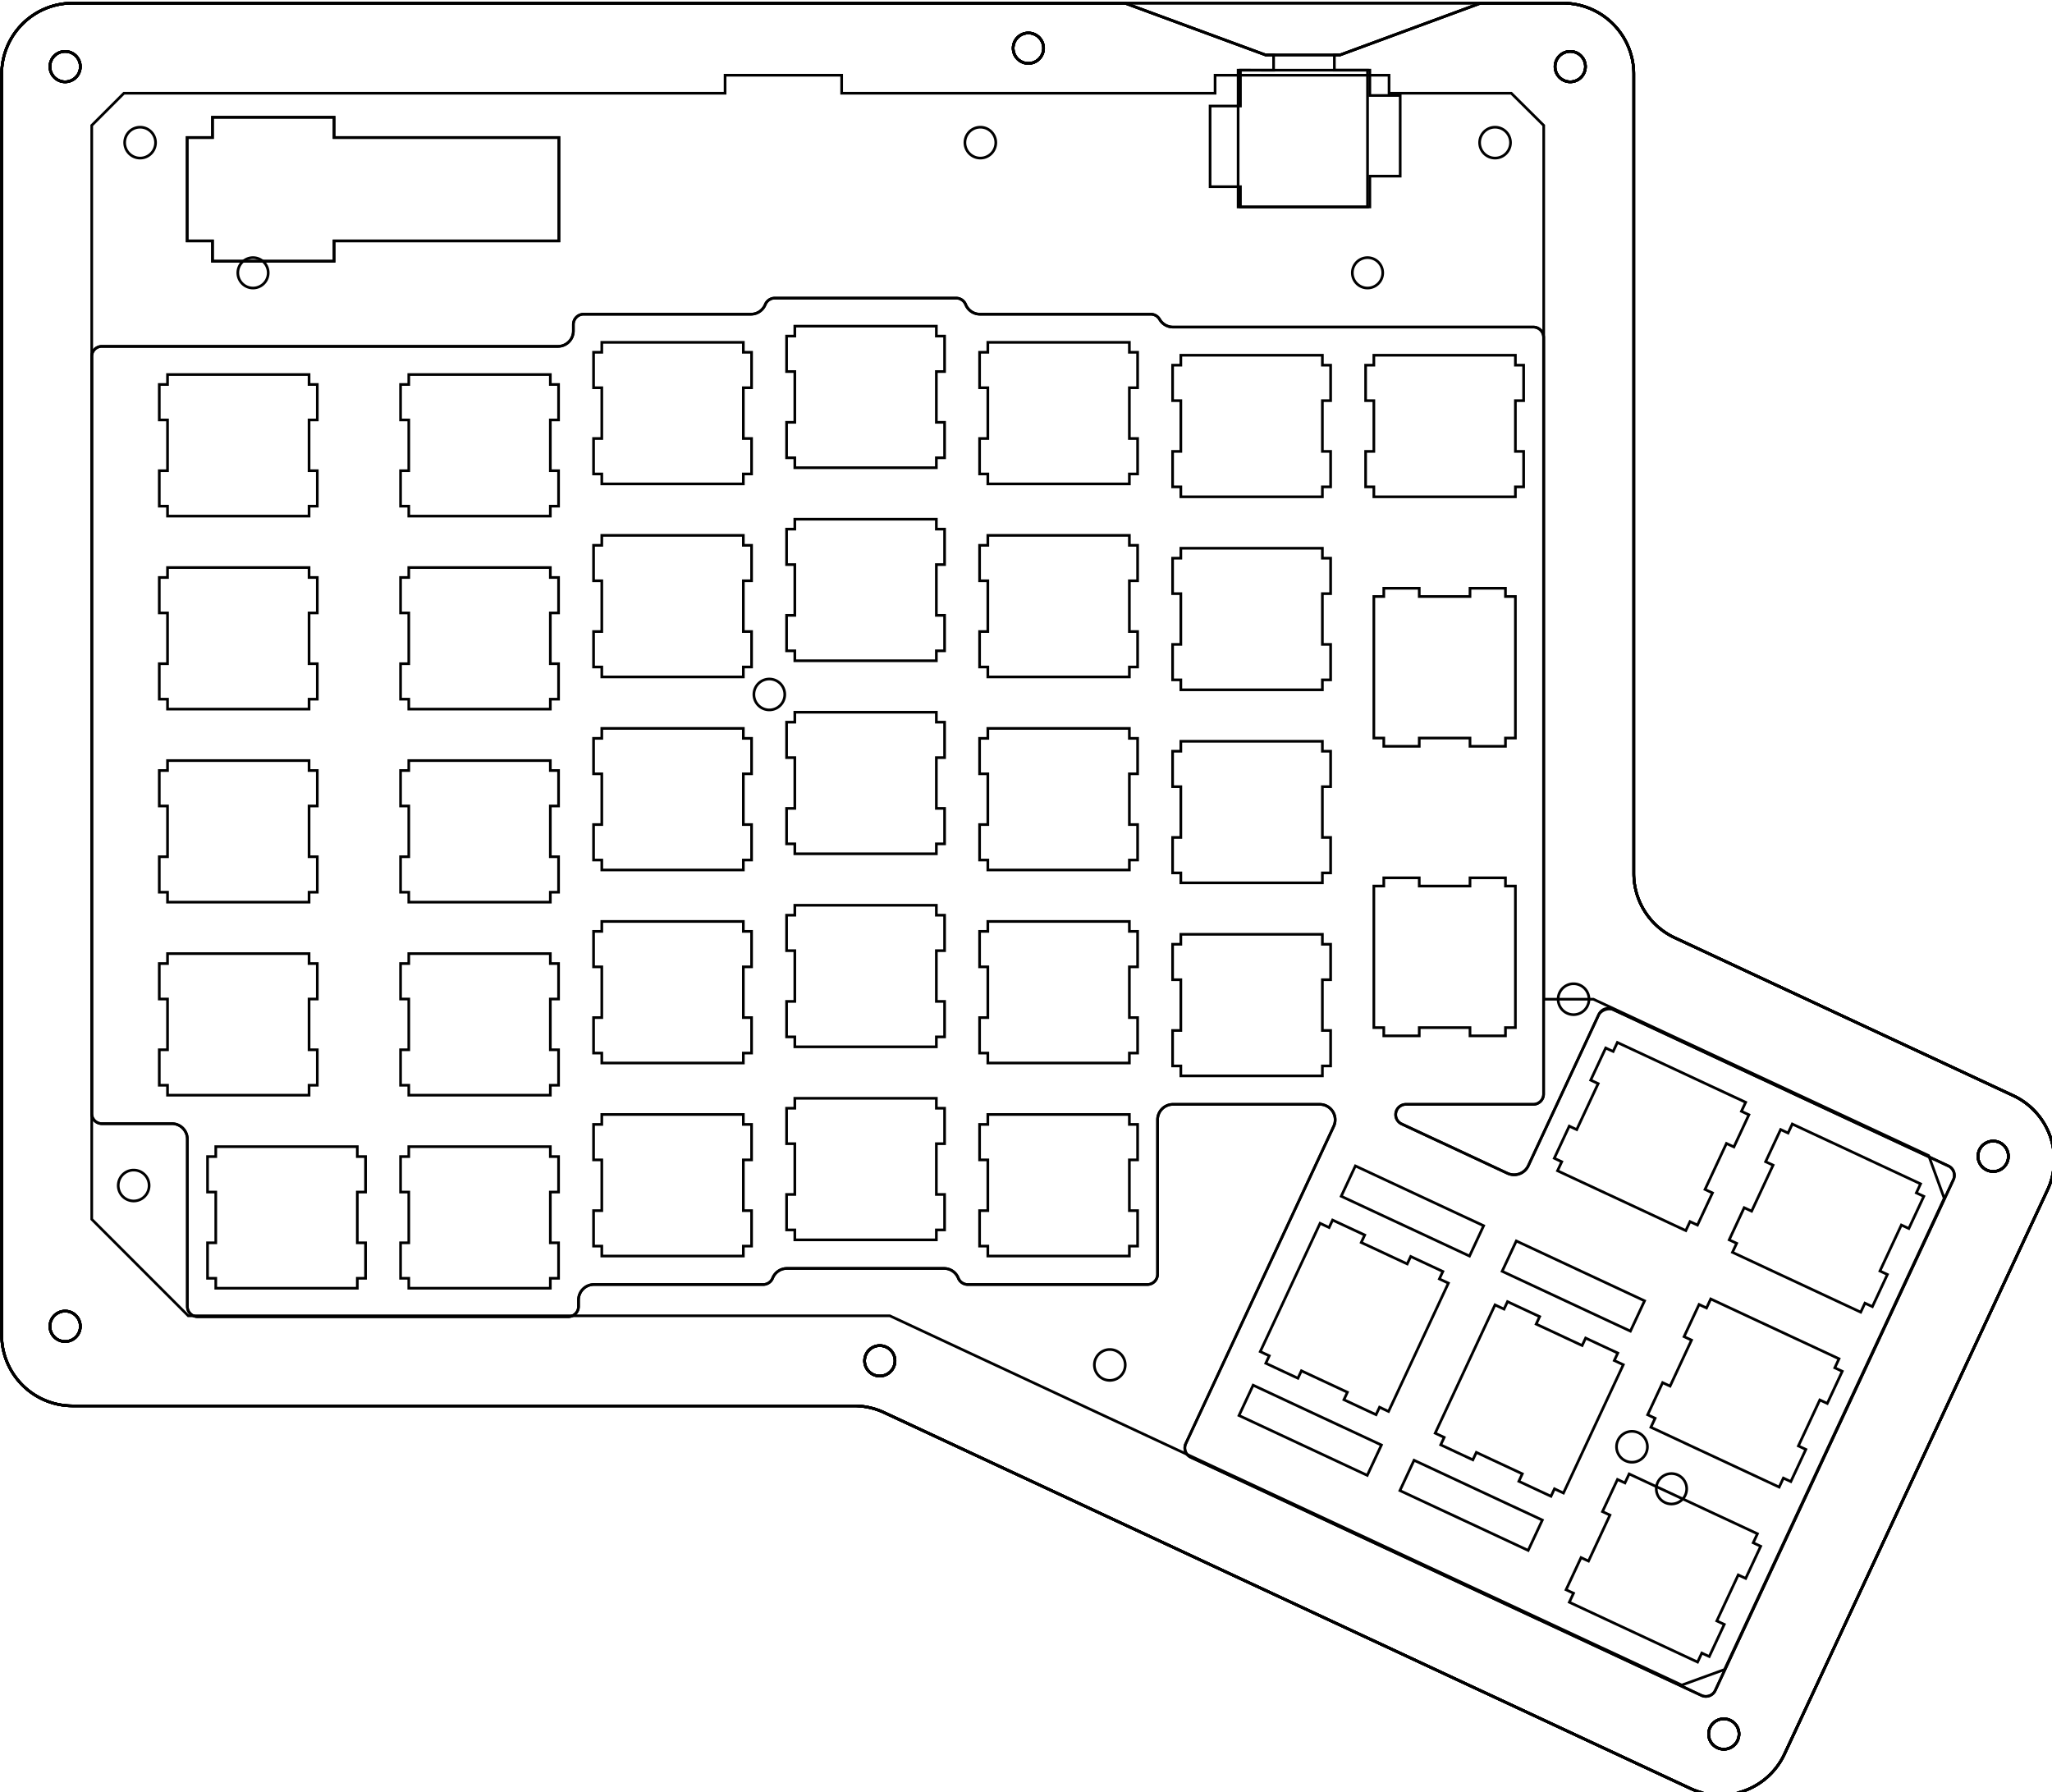 <?xml version="1.0" encoding="UTF-8" standalone="no"?>
<!-- Created with Inkscape (http://www.inkscape.org/) -->

<svg
   xmlns:dc="http://purl.org/dc/elements/1.1/"
   xmlns:cc="http://creativecommons.org/ns#"
   xmlns:rdf="http://www.w3.org/1999/02/22-rdf-syntax-ns#"
   xmlns:svg="http://www.w3.org/2000/svg"
   xmlns="http://www.w3.org/2000/svg"
   xmlns:sodipodi="http://sodipodi.sourceforge.net/DTD/sodipodi-0.dtd"
   xmlns:inkscape="http://www.inkscape.org/namespaces/inkscape"
   width="202.847mm"
   height="177.102mm"
   viewBox="0 0 202.847 177.102"
   version="1.1"
   id="svg4540"
   inkscape:version="0.92.4 (5da689c313, 2019-01-14)"
   sodipodi:docname="Ergodox.svg">
  <defs
     id="defs4534">
    <marker
       style="overflow:visible"
       refY="0"
       refX="0"
       orient="auto"
       id="DistanceX">
      <path
         id="path5306"
         style="stroke:#000000;stroke-width:0.5"
         d="M 3,-3 -3,3 M 0,-5 V 5"
         inkscape:connector-curvature="0" />
    </marker>
    <pattern
       y="0"
       x="0"
       width="8"
       patternUnits="userSpaceOnUse"
       id="Hatch"
       height="8">
      <path
         id="path5309"
         stroke-width="0.25"
         stroke="#000000"
         linecap="square"
         d="M8 4 l-4,4" />
      <path
         id="path5311"
         stroke-width="0.25"
         stroke="#000000"
         linecap="square"
         d="M6 2 l-4,4" />
      <path
         id="path5313"
         stroke-width="0.25"
         stroke="#000000"
         linecap="square"
         d="M4 0 l-4,4" />
    </pattern>
    <symbol
       id="*MODEL_SPACE" />
    <symbol
       id="*PAPER_SPACE" />
    <marker
       style="overflow:visible"
       refY="0"
       refX="0"
       orient="auto"
       id="DistanceX-7">
      <path
         id="path5516"
         style="stroke:#000000;stroke-width:0.5"
         d="M 3,-3 -3,3 M 0,-5 V 5"
         inkscape:connector-curvature="0" />
    </marker>
    <pattern
       y="0"
       x="0"
       width="8"
       patternUnits="userSpaceOnUse"
       id="Hatch-3"
       height="8">
      <path
         id="path5519"
         stroke-width="0.25"
         stroke="#000000"
         linecap="square"
         d="M8 4 l-4,4" />
      <path
         id="path5521"
         stroke-width="0.25"
         stroke="#000000"
         linecap="square"
         d="M6 2 l-4,4" />
      <path
         id="path5523"
         stroke-width="0.25"
         stroke="#000000"
         linecap="square"
         d="M4 0 l-4,4" />
    </pattern>
    <symbol
       id="*MODEL_SPACE-4" />
    <symbol
       id="*PAPER_SPACE-4" />
    <marker
       style="overflow:visible"
       refY="0.0"
       refX="0.0"
       orient="auto"
       id="DistanceX-0">
      <path
         id="path5662"
         style="stroke:#000000; stroke-width:0.5"
         d="M 3,-3 L -3,3 M 0,-5 L  0,5" />
    </marker>
    <pattern
       y="0"
       x="0"
       width="8"
       patternUnits="userSpaceOnUse"
       id="Hatch-39"
       height="8">
      <path
         id="path5665"
         stroke-width="0.25"
         stroke="#000000"
         linecap="square"
         d="M8 4 l-4,4" />
      <path
         id="path5667"
         stroke-width="0.25"
         stroke="#000000"
         linecap="square"
         d="M6 2 l-4,4" />
      <path
         id="path5669"
         stroke-width="0.25"
         stroke="#000000"
         linecap="square"
         d="M4 0 l-4,4" />
    </pattern>
    <symbol
       id="*MODEL_SPACE-0" />
    <symbol
       id="*PAPER_SPACE-9" />
    <marker
       style="overflow:visible"
       refY="0.0"
       refX="0.0"
       orient="auto"
       id="DistanceX-8">
      <path
         id="path5758"
         style="stroke:#000000; stroke-width:0.5"
         d="M 3,-3 L -3,3 M 0,-5 L  0,5" />
    </marker>
    <pattern
       y="0"
       x="0"
       width="8"
       patternUnits="userSpaceOnUse"
       id="Hatch-5"
       height="8">
      <path
         id="path5761"
         stroke-width="0.25"
         stroke="#000000"
         linecap="square"
         d="M8 4 l-4,4" />
      <path
         id="path5763"
         stroke-width="0.25"
         stroke="#000000"
         linecap="square"
         d="M6 2 l-4,4" />
      <path
         id="path5765"
         stroke-width="0.25"
         stroke="#000000"
         linecap="square"
         d="M4 0 l-4,4" />
    </pattern>
    <symbol
       id="*MODEL_SPACE-3" />
    <symbol
       id="*PAPER_SPACE-5" />
    <marker
       style="overflow:visible"
       refY="0.0"
       refX="0.0"
       orient="auto"
       id="DistanceX-5">
      <path
         id="path5852"
         style="stroke:#000000; stroke-width:0.5"
         d="M 3,-3 L -3,3 M 0,-5 L  0,5" />
    </marker>
    <pattern
       y="0"
       x="0"
       width="8"
       patternUnits="userSpaceOnUse"
       id="Hatch-8"
       height="8">
      <path
         id="path5855"
         stroke-width="0.25"
         stroke="#000000"
         linecap="square"
         d="M8 4 l-4,4" />
      <path
         id="path5857"
         stroke-width="0.25"
         stroke="#000000"
         linecap="square"
         d="M6 2 l-4,4" />
      <path
         id="path5859"
         stroke-width="0.25"
         stroke="#000000"
         linecap="square"
         d="M4 0 l-4,4" />
    </pattern>
    <symbol
       id="*MODEL_SPACE-1" />
    <symbol
       id="*PAPER_SPACE-0" />
  </defs>
  <sodipodi:namedview
     id="base"
     pagecolor="#ffffff"
     bordercolor="#666666"
     borderopacity="1.0"
     inkscape:pageopacity="0.0"
     inkscape:pageshadow="2"
     inkscape:zoom="0.3684653"
     inkscape:cx="596.33636"
     inkscape:cy="541.88959"
     inkscape:document-units="mm"
     inkscape:current-layer="layer2"
     showgrid="false"
     fit-margin-top="0"
     fit-margin-left="0"
     fit-margin-right="0"
     fit-margin-bottom="0"
     inkscape:window-width="1403"
     inkscape:window-height="960"
     inkscape:window-x="4383"
     inkscape:window-y="0"
     inkscape:window-maximized="0" />
  <g
     inkscape:label="Bottom Layer 5"
     inkscape:groupmode="layer"
     id="layer1"
     transform="translate(-3.577,-59.949)"
     style="display:inline">
    <g
       id="g5888"
       inkscape:label="0"
       transform="matrix(0.265,0,0,0.265,-16.29,-53.22)">
      <path
         id="path5866"
         style="fill:none;stroke:#000000"
         d="m 104.934,921.754 a 5.669,5.669 0 1 0 -11.339,0 5.669,5.669 0 1 0 11.339,0 z"
         inkscape:connector-curvature="0" />
      <path
         id="path5868"
         style="fill:none;stroke:#000000"
         d="m 408.831,934.628 a 5.669,5.669 0 1 0 -11.339,0 5.669,5.669 0 1 0 11.339,0 z"
         inkscape:connector-curvature="0" />
      <path
         id="path5870"
         style="fill:none;stroke:#000000"
         d="M 684.423,752.847 V 454.685 A 26.457,26.457 0 0 0 657.966,428.228 H 102.047 a 26.457,26.457 0 0 0 -26.457,26.457 v 470.287 a 26.457,26.457 0 0 0 26.457,26.457 h 291.526 a 26.457,26.457 0 0 1 11.179,2.478 L 705.481,1094.109 a 26.457,26.457 0 0 0 35.157,-12.798 L 838.771,870.862 A 26.457,26.457 0 0 0 825.974,835.703 L 699.699,776.825 a 26.457,26.457 0 0 1 -15.276,-23.978 z"
         inkscape:connector-curvature="0" />
      <path
         id="path5872"
         style="fill:none;stroke:#000000"
         d="m 464.252,445.028 a 5.669,5.669 0 1 0 -11.339,0 5.669,5.669 0 1 0 11.339,0 z"
         inkscape:connector-curvature="0" />
      <path
         id="path5874"
         style="fill:none;stroke:#000000"
         d="m 104.934,451.903 a 5.669,5.669 0 1 0 -11.339,0 5.669,5.669 0 1 0 11.339,0 z"
         inkscape:connector-curvature="0" />
      <path
         id="path5876"
         style="fill:none;stroke:#000000"
         d="m 666.393,451.903 a 5.669,5.669 0 1 0 -11.339,0 5.669,5.669 0 1 0 11.339,0 z"
         inkscape:connector-curvature="0" />
      <path
         id="path5878"
         style="fill:none;stroke:#000000"
         d="m 723.674,1073.83 a 5.669,5.669 0 1 0 -11.339,0 5.669,5.669 0 1 0 11.339,0 z"
         inkscape:connector-curvature="0" />
      <path
         id="path5880"
         style="fill:none;stroke:#000000"
         d="m 175.022,528.816 a 5.669,5.669 0 1 0 -11.339,0 5.669,5.669 0 1 0 11.339,0 z"
         inkscape:connector-curvature="0" />
      <path
         id="path5882"
         style="fill:none;stroke:#000000"
         d="m 590.77,528.816 a 5.669,5.669 0 1 0 -11.339,0 5.669,5.669 0 1 0 11.339,0 z"
         inkscape:connector-curvature="0" />
      <path
         id="path5884"
         style="fill:none;stroke:#000000"
         d="m 704.155,982.359 a 5.669,5.669 0 1 0 -11.339,0 5.669,5.669 0 1 0 11.339,0 z"
         inkscape:connector-curvature="0" />
      <path
         id="path5886"
         style="fill:none;stroke:#000000"
         d="m 824.158,858.336 a 5.669,5.669 0 1 0 -11.339,0 5.669,5.669 0 1 0 11.339,0 z"
         inkscape:connector-curvature="0" />
    </g>
  </g>
  <g
     inkscape:groupmode="layer"
     id="layer2"
     inkscape:label="Spacer Layer 4"
     style="display:inline">
    <g
       style="display:inline"
       id="g5790"
       inkscape:label="0"
       transform="matrix(0.265,0,0,0.265,-19.867,-113.169)">
      <path
         id="path5772"
         style="fill:none;stroke:#000000"
         d="m 666.393,451.903 a 5.669,5.669 0 1 0 -11.339,0 5.669,5.669 0 1 0 11.339,0 z"
         inkscape:connector-curvature="0" />
      <path
         id="path5774"
         style="fill:none;stroke:#000000"
         d="m 464.252,445.028 a 5.669,5.669 0 1 0 -11.339,0 5.669,5.669 0 1 0 11.339,0 z"
         inkscape:connector-curvature="0" />
      <path
         id="path5776"
         style="fill:none;stroke:#000000"
         d="m 388.935,461.828 v -6.72 h -43.488 v 6.72 h -224.256 l -12,12 v 408 l 36,36 h 261.696 l 295.44,137.741 15.946,-5.798 81.955,-175.757 -5.808,-15.946 -125.069,-58.32 h -18.528 v -325.92 l -12.096,-12 h -45.6 v -6.72 h -64.896 v 6.72 z"
         inkscape:connector-curvature="0" />
      <path
         id="path5778"
         style="fill:none;stroke:#000000"
         d="m 699.699,776.825 a 26.457,26.457 0 0 1 -15.276,-23.978 V 454.685 a 26.457,26.457 0 0 0 -26.457,-26.457 h -30.663 l -52.459,19.325 h -27.755 l -52.459,-19.325 H 102.047 a 26.457,26.457 0 0 0 -26.457,26.457 v 470.287 a 26.457,26.457 0 0 0 26.457,26.457 h 291.526 a 26.457,26.457 0 0 1 11.179,2.478 L 705.481,1094.109 a 26.457,26.457 0 0 0 35.157,-12.798 L 838.771,870.862 a 26.457,26.457 0 0 0 -12.798,-35.159 z"
         inkscape:connector-curvature="0" />
      <path
         id="path5780"
         style="fill:none;stroke:#000000"
         d="m 104.934,451.903 a 5.669,5.669 0 1 0 -11.339,0 5.669,5.669 0 1 0 11.339,0 z"
         inkscape:connector-curvature="0" />
      <path
         id="path5782"
         style="fill:none;stroke:#000000"
         d="m 104.934,921.754 a 5.669,5.669 0 1 0 -11.339,0 5.669,5.669 0 1 0 11.339,0 z"
         inkscape:connector-curvature="0" />
      <path
         id="path5784"
         style="fill:none;stroke:#000000"
         d="m 408.831,934.628 a 5.669,5.669 0 1 0 -11.339,0 5.669,5.669 0 1 0 11.339,0 z"
         inkscape:connector-curvature="0" />
      <path
         id="path5786"
         style="fill:none;stroke:#000000"
         d="m 824.158,858.336 a 5.669,5.669 0 1 0 -11.339,0 5.669,5.669 0 1 0 11.339,0 z"
         inkscape:connector-curvature="0" />
      <path
         id="path5788"
         style="fill:none;stroke:#000000"
         d="m 723.674,1073.83 a 5.669,5.669 0 1 0 -11.339,0 5.669,5.669 0 1 0 11.339,0 z"
         inkscape:connector-curvature="0" />
    </g>
  </g>
  <g
     inkscape:groupmode="layer"
     id="layer3"
     inkscape:label="Plate Layer 3"
     style="display:inline">
    <g
       id="g5438"
       inkscape:label="0"
       transform="matrix(0.265,0,0,0.265,-19.868,-113.17)">
      <path
         id="path5320"
         style="fill:none;stroke:#000000"
         d="m 587.463,559.556 h 52.8 v 3.706 h 3.072 v 13.229 h -3.072 v 18.931 h 3.072 v 13.229 h -3.072 v 3.706 h -52.8 v -3.706 h -3.072 v -13.229 h 3.072 v -18.931 h -3.072 v -13.229 h 3.072 z"
         inkscape:connector-curvature="0" />
      <path
         id="path5322"
         style="fill:none;stroke:#000000"
         d="m 104.934,451.903 a 5.669,5.669 0 1 0 -11.339,0 5.669,5.669 0 1 0 11.339,0 z"
         inkscape:connector-curvature="0" />
      <path
         id="path5324"
         style="fill:none;stroke:#000000"
         d="m 283.465,516.914 v -38.559 h -83.876 v -7.559 h -45.354 v 7.559 h -9.449 v 38.559 h 9.449 v 7.559 h 45.354 v -7.559 z"
         inkscape:connector-curvature="0" />
      <path
         id="path5326"
         style="fill:none;stroke:#000000"
         d="m 75.591,454.685 a 26.457,26.457 0 0 1 26.457,-26.457 l 392.583,-3.7e-4 52.459,19.325 h 2.972 v 5.672 H 537.699 v 13.39 h -11.325 l 0.003,30.082 11.322,-0.007 1.7e-4,7.559 h 48.268 l -1.7e-4,-11.501 11.322,0.007 0.003,-30.082 h -11.325 v -9.449 h -13.228 v -5.672 h 2.106 l 52.459,-19.325 30.663,3.7e-4 a 26.457,26.457 0 0 1 26.457,26.457 v 298.162 a 26.457,26.457 0 0 0 15.276,23.978 l 126.275,58.878 a 26.457,26.457 0 0 1 12.798,35.159 l -98.133,210.449 a 26.457,26.457 0 0 1 -35.157,12.798 L 404.752,953.906 a 26.691,26.691 0 0 0 -11.179,-2.478 l -291.526,3.6e-4 A 26.457,26.457 0 0 1 75.591,924.971 Z"
         inkscape:connector-curvature="0" />
      <path
         id="path5328"
         style="fill:none;stroke:#000000"
         d="m 104.934,921.754 a 5.669,5.669 0 1 0 -11.339,0 5.669,5.669 0 1 0 11.339,0 z"
         inkscape:connector-curvature="0" />
      <path
         id="path5330"
         style="fill:none;stroke:#000000"
         d="m 408.831,934.628 a 5.669,5.669 0 1 0 -11.339,0 5.669,5.669 0 1 0 11.339,0 z"
         inkscape:connector-curvature="0" />
      <path
         id="path5332"
         style="fill:none;stroke:#000000"
         d="m 723.674,1073.83 a 5.669,5.669 0 1 0 -11.339,0 5.669,5.669 0 1 0 11.339,0 z"
         inkscape:connector-curvature="0" />
      <path
         id="path5334"
         style="fill:none;stroke:#000000"
         d="m 824.158,858.336 a 5.669,5.669 0 1 0 -11.339,0 5.669,5.669 0 1 0 11.339,0 z"
         inkscape:connector-curvature="0" />
      <path
         id="path5336"
         style="fill:none;stroke:#000000"
         d="m 666.393,451.903 a 5.669,5.669 0 1 0 -11.339,0 5.669,5.669 0 1 0 11.339,0 z"
         inkscape:connector-curvature="0" />
      <path
         id="path5338"
         style="fill:none;stroke:#000000"
         d="m 464.252,445.028 a 5.669,5.669 0 1 0 -11.339,0 5.669,5.669 0 1 0 11.339,0 z"
         inkscape:connector-curvature="0" />
      <path
         id="path5340"
         style="fill:none;stroke:#000000"
         d="m 638.439,480.26 a 5.76,5.76 0 1 0 -11.52,0 5.76,5.76 0 1 0 11.52,0 z"
         inkscape:connector-curvature="0" />
      <path
         id="path5342"
         style="fill:none;stroke:#000000"
         d="m 446.439,480.26 a 5.76,5.76 0 1 0 -11.52,0 5.76,5.76 0 1 0 11.52,0 z"
         inkscape:connector-curvature="0" />
      <path
         id="path5344"
         style="fill:none;stroke:#000000"
         d="m 132.999,480.26 a 5.76,5.76 0 1 0 -11.52,0 5.76,5.76 0 1 0 11.52,0 z"
         inkscape:connector-curvature="0" />
      <path
         id="path5346"
         style="fill:none;stroke:#000000"
         d="m 367.719,686.084 a 5.76,5.76 0 1 0 -11.52,0 5.76,5.76 0 1 0 11.52,0 z"
         inkscape:connector-curvature="0" />
      <path
         id="path5348"
         style="fill:none;stroke:#000000"
         d="m 130.599,869.252 a 5.76,5.76 0 1 0 -11.52,0 5.76,5.76 0 1 0 11.52,0 z"
         inkscape:connector-curvature="0" />
      <path
         id="path5350"
         style="fill:none;stroke:#000000"
         d="m 494.727,936.164 a 5.76,5.76 0 1 0 -11.52,0 5.76,5.76 0 1 0 11.52,0 z"
         inkscape:connector-curvature="0" />
      <path
         id="path5352"
         style="fill:none;stroke:#000000"
         d="m 667.719,799.748 a 5.76,5.76 0 1 0 -11.52,0 5.76,5.76 0 1 0 11.52,0 z"
         inkscape:connector-curvature="0" />
      <path
         id="path5354"
         style="fill:none;stroke:#000000"
         d="m 689.511,966.692 a 5.76,5.76 0 1 0 -11.52,0 5.76,5.76 0 1 0 11.52,0 z"
         inkscape:connector-curvature="0" />
      <path
         id="path5356"
         style="fill:none;stroke:#000000"
         d="m 683.175,923.559 -47.856,-22.32 5.28,-11.309 47.846,22.32 z"
         inkscape:connector-curvature="0" />
      <path
         id="path5358"
         style="fill:none;stroke:#000000"
         d="m 645.034,1005.341 -47.846,-22.31 5.27,-11.309 47.856,22.31 z"
         inkscape:connector-curvature="0" />
      <path
         id="path5360"
         style="fill:none;stroke:#000000"
         d="m 542.429,943.719 47.856,22.32 -5.28,11.309 -47.846,-22.32 z"
         inkscape:connector-curvature="0" />
      <path
         id="path5362"
         style="fill:none;stroke:#000000"
         d="m 580.57,861.936 47.846,22.31 -5.27,11.309 -47.856,-22.31 z"
         inkscape:connector-curvature="0" />
      <path
         id="path5364"
         style="fill:none;stroke:#000000"
         d="m 190.263,782.746 v 3.706 h 3.072 v 13.229 h -3.072 v 18.931 h 3.072 v 13.229 h -3.072 v 3.706 h -52.8 v -3.706 h -3.072 v -13.229 h 3.072 v -18.931 h -3.072 v -13.229 h 3.072 v -3.706 z"
         inkscape:connector-curvature="0" />
      <path
         id="path5366"
         style="fill:none;stroke:#000000"
         d="m 190.263,710.746 v 3.706 h 3.072 v 13.229 h -3.072 v 18.931 h 3.072 v 13.229 h -3.072 v 3.706 h -52.8 v -3.706 h -3.072 v -13.229 h 3.072 v -18.931 h -3.072 v -13.229 h 3.072 v -3.706 z"
         inkscape:connector-curvature="0" />
      <path
         id="path5368"
         style="fill:none;stroke:#000000"
         d="m 190.263,638.746 v 3.706 h 3.072 v 13.229 h -3.072 v 18.931 h 3.072 v 13.229 h -3.072 v 3.706 h -52.8 v -3.706 h -3.072 v -13.229 h 3.072 v -18.931 h -3.072 v -13.229 h 3.072 v -3.706 z"
         inkscape:connector-curvature="0" />
      <path
         id="path5370"
         style="fill:none;stroke:#000000"
         d="m 190.263,566.756 v 3.706 h 3.072 v 13.229 h -3.072 v 18.931 h 3.072 v 13.229 h -3.072 v 3.706 h -52.8 v -3.706 h -3.072 v -13.229 h 3.072 v -18.931 h -3.072 v -13.229 h 3.072 v -3.706 z"
         inkscape:connector-curvature="0" />
      <path
         id="path5372"
         style="fill:none;stroke:#000000"
         d="m 568.263,559.556 v 3.706 h 3.072 v 13.229 h -3.072 v 18.931 h 3.072 v 13.229 h -3.072 v 3.706 h -52.8 v -3.706 h -3.072 v -13.229 h 3.072 v -18.931 h -3.072 v -13.229 h 3.072 v -3.706 z"
         inkscape:connector-curvature="0" />
      <path
         id="path5374"
         style="fill:none;stroke:#000000"
         d="m 352.263,626.746 v 3.706 h 3.072 v 13.229 h -3.072 v 18.931 h 3.072 v 13.229 h -3.072 v 3.706 h -52.8 v -3.706 h -3.072 v -13.229 h 3.072 v -18.931 h -3.072 v -13.229 h 3.072 v -3.706 z"
         inkscape:connector-curvature="0" />
      <path
         id="path5376"
         style="fill:none;stroke:#000000"
         d="m 658.196,983.943 -3.36,-1.574 -1.296,2.784 -11.99,-5.587 1.296,-2.784 -17.155,-7.997 -1.296,2.784 -11.99,-5.597 1.296,-2.784 -3.36,-1.565 22.32,-47.856 3.36,1.574 1.296,-2.784 11.99,5.587 -1.296,2.784 17.155,7.997 1.296,-2.784 11.99,5.597 -1.296,2.784 3.36,1.565 z"
         inkscape:connector-curvature="0" />
      <path
         id="path5378"
         style="fill:none;stroke:#000000"
         d="m 592.944,953.511 -3.36,-1.574 -1.296,2.784 -11.99,-5.587 1.296,-2.784 -17.155,-7.997 -1.296,2.784 -11.99,-5.597 1.296,-2.784 -3.36,-1.565 22.32,-47.856 3.36,1.574 1.296,-2.784 11.99,5.587 -1.296,2.784 17.155,7.997 1.296,-2.784 11.99,5.597 -1.296,2.784 3.36,1.565 z"
         inkscape:connector-curvature="0" />
      <path
         id="path5380"
         style="fill:none;stroke:#000000"
         d="m 496.263,842.746 v 3.706 h 3.072 v 13.229 h -3.072 v 18.931 h 3.072 v 13.229 h -3.072 v 3.706 h -52.8 v -3.706 h -3.072 v -13.229 h 3.072 v -18.931 h -3.072 v -13.229 h 3.072 v -3.706 z"
         inkscape:connector-curvature="0" />
      <path
         id="path5382"
         style="fill:none;stroke:#000000"
         d="m 424.263,836.708 v 3.706 h 3.072 v 13.229 h -3.072 v 18.931 h 3.072 v 13.229 h -3.072 v 3.706 h -52.8 v -3.706 h -3.072 v -13.229 h 3.072 v -18.931 h -3.072 v -13.229 h 3.072 v -3.706 z"
         inkscape:connector-curvature="0" />
      <path
         id="path5384"
         style="fill:none;stroke:#000000"
         d="m 280.263,854.746 v 3.706 h 3.072 v 13.229 h -3.072 v 18.931 h 3.072 v 13.229 h -3.072 v 3.706 h -52.8 v -3.706 h -3.072 v -13.229 h 3.072 v -18.931 h -3.072 v -13.229 h 3.072 v -3.706 z"
         inkscape:connector-curvature="0" />
      <path
         id="path5386"
         style="fill:none;stroke:#000000"
         d="m 568.263,775.546 v 3.706 h 3.072 v 13.229 h -3.072 v 18.931 h 3.072 v 13.229 h -3.072 v 3.706 h -52.8 v -3.706 h -3.072 v -13.229 h 3.072 v -18.931 h -3.072 v -13.229 h 3.072 v -3.706 z"
         inkscape:connector-curvature="0" />
      <path
         id="path5388"
         style="fill:none;stroke:#000000"
         d="m 496.263,770.746 v 3.706 h 3.072 v 13.229 h -3.072 v 18.931 h 3.072 v 13.229 h -3.072 v 3.706 h -52.8 v -3.706 h -3.072 v -13.229 h 3.072 v -18.931 h -3.072 v -13.229 h 3.072 v -3.706 z"
         inkscape:connector-curvature="0" />
      <path
         id="path5390"
         style="fill:none;stroke:#000000"
         d="m 424.263,764.708 v 3.706 h 3.072 v 13.229 h -3.072 v 18.931 h 3.072 v 13.229 h -3.072 v 3.706 h -52.8 v -3.706 h -3.072 v -13.229 h 3.072 v -18.931 h -3.072 v -13.229 h 3.072 v -3.706 z"
         inkscape:connector-curvature="0" />
      <path
         id="path5392"
         style="fill:none;stroke:#000000"
         d="m 352.263,770.746 v 3.706 h 3.072 v 13.229 h -3.072 v 18.931 h 3.072 v 13.229 h -3.072 v 3.706 h -52.8 v -3.706 h -3.072 v -13.229 h 3.072 v -18.931 h -3.072 v -13.229 h 3.072 v -3.706 z"
         inkscape:connector-curvature="0" />
      <path
         id="path5394"
         style="fill:none;stroke:#000000"
         d="m 280.263,782.746 v 3.706 h 3.072 v 13.229 h -3.072 v 18.931 h 3.072 v 13.229 h -3.072 v 3.706 h -52.8 v -3.706 h -3.072 v -13.229 h 3.072 v -18.931 h -3.072 v -13.229 h 3.072 v -3.706 z"
         inkscape:connector-curvature="0" />
      <path
         id="path5396"
         style="fill:none;stroke:#000000"
         d="m 568.263,703.546 v 3.706 h 3.072 v 13.229 h -3.072 v 18.931 h 3.072 v 13.229 h -3.072 v 3.706 h -52.8 v -3.706 h -3.072 v -13.229 h 3.072 v -18.931 h -3.072 v -13.229 h 3.072 v -3.706 z"
         inkscape:connector-curvature="0" />
      <path
         id="path5398"
         style="fill:none;stroke:#000000"
         d="m 496.263,698.746 v 3.706 h 3.072 v 13.229 h -3.072 v 18.931 h 3.072 v 13.229 h -3.072 v 3.706 h -52.8 v -3.706 h -3.072 v -13.229 h 3.072 v -18.931 h -3.072 v -13.229 h 3.072 v -3.706 z"
         inkscape:connector-curvature="0" />
      <path
         id="path5400"
         style="fill:none;stroke:#000000"
         d="m 424.263,692.708 v 3.706 h 3.072 v 13.229 h -3.072 v 18.931 h 3.072 v 13.229 h -3.072 v 3.706 h -52.8 v -3.706 h -3.072 v -13.229 h 3.072 v -18.931 h -3.072 v -13.229 h 3.072 v -3.706 z"
         inkscape:connector-curvature="0" />
      <path
         id="path5402"
         style="fill:none;stroke:#000000"
         d="m 352.263,698.746 v 3.706 h 3.072 v 13.229 h -3.072 v 18.931 h 3.072 v 13.229 h -3.072 v 3.706 h -52.8 v -3.706 h -3.072 v -13.229 h 3.072 v -18.931 h -3.072 v -13.229 h 3.072 v -3.706 z"
         inkscape:connector-curvature="0" />
      <path
         id="path5404"
         style="fill:none;stroke:#000000"
         d="m 280.263,710.746 v 3.706 h 3.072 v 13.229 h -3.072 v 18.931 h 3.072 v 13.229 h -3.072 v 3.706 h -52.8 v -3.706 h -3.072 v -13.229 h 3.072 v -18.931 h -3.072 v -13.229 h 3.072 v -3.706 z"
         inkscape:connector-curvature="0" />
      <path
         id="path5406"
         style="fill:none;stroke:#000000"
         d="m 496.263,626.746 v 3.706 h 3.072 v 13.229 h -3.072 v 18.931 h 3.072 v 13.229 h -3.072 v 3.706 h -52.8 v -3.706 h -3.072 v -13.229 h 3.072 v -18.931 h -3.072 v -13.229 h 3.072 v -3.706 z"
         inkscape:connector-curvature="0" />
      <path
         id="path5408"
         style="fill:none;stroke:#000000"
         d="m 424.263,620.708 v 3.706 h 3.072 v 13.229 h -3.072 v 18.931 h 3.072 v 13.229 h -3.072 v 3.706 h -52.8 v -3.706 h -3.072 v -13.229 h 3.072 v -18.931 h -3.072 v -13.229 h 3.072 v -3.706 z"
         inkscape:connector-curvature="0" />
      <path
         id="path5410"
         style="fill:none;stroke:#000000"
         d="m 280.263,638.746 v 3.706 h 3.072 v 13.229 h -3.072 v 18.931 h 3.072 v 13.229 h -3.072 v 3.706 h -52.8 v -3.706 h -3.072 v -13.229 h 3.072 v -18.931 h -3.072 v -13.229 h 3.072 v -3.706 z"
         inkscape:connector-curvature="0" />
      <path
         id="path5412"
         style="fill:none;stroke:#000000"
         d="m 352.263,842.746 v 3.706 h 3.072 v 13.229 h -3.072 v 18.931 h 3.072 v 13.229 h -3.072 v 3.706 h -52.8 v -3.706 h -3.072 v -13.229 h 3.072 v -18.931 h -3.072 v -13.229 h 3.072 v -3.706 z"
         inkscape:connector-curvature="0" />
      <path
         id="path5414"
         style="fill:none;stroke:#000000"
         d="m 496.263,554.746 v 3.706 h 3.072 v 13.229 h -3.072 v 18.931 h 3.072 v 13.229 h -3.072 v 3.706 h -52.8 v -3.706 h -3.072 v -13.229 h 3.072 v -18.931 h -3.072 v -13.229 h 3.072 v -3.706 z"
         inkscape:connector-curvature="0" />
      <path
         id="path5416"
         style="fill:none;stroke:#000000"
         d="m 424.263,548.708 v 3.706 h 3.072 v 13.229 h -3.072 v 18.931 h 3.072 v 13.229 h -3.072 v 3.706 h -52.8 v -3.706 h -3.072 v -13.229 h 3.072 v -18.931 h -3.072 v -13.229 h 3.072 v -3.706 z"
         inkscape:connector-curvature="0" />
      <path
         id="path5418"
         style="fill:none;stroke:#000000"
         d="m 352.263,554.746 v 3.706 h 3.072 v 13.229 h -3.072 v 18.931 h 3.072 v 13.229 h -3.072 v 3.706 h -52.8 v -3.706 h -3.072 v -13.229 h 3.072 v -18.931 h -3.072 v -13.229 h 3.072 v -3.706 z"
         inkscape:connector-curvature="0" />
      <path
         id="path5420"
         style="fill:none;stroke:#000000"
         d="m 280.263,566.756 v 3.706 h 3.072 v 13.229 h -3.072 v 18.931 h 3.072 v 13.229 h -3.072 v 3.706 h -52.8 v -3.706 h -3.072 v -13.229 h 3.072 v -18.931 h -3.072 v -13.229 h 3.072 v -3.706 z"
         inkscape:connector-curvature="0" />
      <path
         id="path5422"
         style="fill:none;stroke:#000000"
         d="m 726.154,838.205 -1.574,3.36 2.784,1.296 -5.587,11.99 -2.784,-1.296 -7.997,17.155 2.784,1.296 -5.597,11.99 -2.784,-1.296 -1.565,3.36 -47.856,-22.32 1.574,-3.36 -2.784,-1.296 5.587,-11.99 2.784,1.296 7.997,-17.155 -2.784,-1.296 5.597,-11.99 2.784,1.296 1.565,-3.36 z"
         inkscape:connector-curvature="0" />
      <path
         id="path5424"
         style="fill:none;stroke:#000000"
         d="m 791.405,868.628 -1.574,3.36 2.784,1.296 -5.587,11.99 -2.784,-1.296 -7.997,17.155 2.784,1.296 -5.597,11.99 -2.784,-1.296 -1.565,3.36 -47.856,-22.32 1.574,-3.36 -2.784,-1.296 5.587,-11.99 2.784,1.296 7.997,-17.155 -2.784,-1.296 5.597,-11.99 2.784,1.296 1.565,-3.36 z"
         inkscape:connector-curvature="0" />
      <path
         id="path5426"
         style="fill:none;stroke:#000000"
         d="m 730.551,999.14 -1.574,3.36 2.784,1.296 -5.587,11.99 -2.784,-1.296 -7.997,17.155 2.784,1.296 -5.597,11.99 -2.784,-1.296 -1.565,3.36 -47.856,-22.32 1.574,-3.36 -2.784,-1.296 5.587,-11.99 2.784,1.296 7.997,-17.155 -2.784,-1.296 5.597,-11.99 2.784,1.296 1.565,-3.36 z"
         inkscape:connector-curvature="0" />
      <path
         id="path5428"
         style="fill:none;stroke:#000000"
         d="m 760.983,933.879 -1.574,3.36 2.784,1.296 -5.587,11.99 -2.784,-1.296 -7.997,17.155 2.784,1.296 -5.597,11.99 -2.784,-1.296 -1.565,3.36 -47.856,-22.32 1.574,-3.36 -2.784,-1.296 5.587,-11.99 2.784,1.296 7.997,-17.155 -2.784,-1.296 5.597,-11.99 2.784,1.296 1.565,-3.36 z"
         inkscape:connector-curvature="0" />
      <path
         id="path5430"
         style="fill:none;stroke:#000000"
         d="m 568.263,631.546 v 3.706 h 3.072 v 13.229 h -3.072 v 18.931 h 3.072 v 13.229 h -3.072 v 3.706 h -52.8 v -3.706 h -3.072 v -13.229 h 3.072 v -18.931 h -3.072 v -13.229 h 3.072 v -3.706 z"
         inkscape:connector-curvature="0" />
      <path
         id="path5432"
         style="fill:none;stroke:#000000"
         d="m 208.263,854.746 v 3.706 h 3.072 v 13.229 h -3.072 v 18.931 h 3.072 v 13.229 h -3.072 v 3.706 h -52.8 v -3.706 h -3.072 v -13.229 h 3.072 v -18.931 h -3.072 v -13.229 h 3.072 v -3.706 z"
         inkscape:connector-curvature="0" />
      <path
         id="path5434"
         style="fill:none;stroke:#000000"
         d="m 640.263,810.346 h -3.706 v 3.072 h -13.229 v -3.072 h -18.931 v 3.072 h -13.229 v -3.072 h -3.706 v -52.8 h 3.706 v -3.072 h 13.229 v 3.072 h 18.931 v -3.072 h 13.229 v 3.072 h 3.706 z"
         inkscape:connector-curvature="0" />
      <path
         id="path5436"
         style="fill:none;stroke:#000000"
         d="m 640.263,702.346 h -3.706 v 3.072 h -13.229 v -3.072 h -18.931 v 3.072 h -13.229 v -3.072 h -3.706 v -52.8 h 3.706 v -3.072 h 13.229 v 3.072 h 18.931 v -3.072 h 13.229 v 3.072 h 3.706 z"
         inkscape:connector-curvature="0" />
    </g>
  </g>
  <g
     inkscape:groupmode="layer"
     id="layer4"
     inkscape:label="Spacer Layer 2"
     style="display:inline">
    <g
       id="g5698"
       inkscape:label="0"
       transform="matrix(0.265,0,0,0.265,-19.867,-113.169)">
      <path
         id="path5676"
         style="fill:none;stroke:#000000"
         d="m 104.934,921.754 a 5.669,5.669 0 1 0 -11.339,0 5.669,5.669 0 1 0 11.339,0 z"
         inkscape:connector-curvature="0" />
      <path
         id="path5678"
         style="fill:none;stroke:#000000"
         d="m 104.934,451.903 a 5.669,5.669 0 1 0 -11.339,0 5.669,5.669 0 1 0 11.339,0 z"
         inkscape:connector-curvature="0" />
      <path
         id="path5680"
         style="fill:none;stroke:#000000"
         d="m 574.844,447.553 h -27.755 l -52.459,-19.325 H 102.047 a 26.457,26.457 0 0 0 -26.457,26.457 v 470.287 a 26.457,26.457 0 0 0 26.457,26.457 h 291.526 a 26.457,26.457 0 0 1 11.179,2.478 L 705.481,1094.109 a 26.457,26.457 0 0 0 35.157,-12.798 L 838.771,870.862 A 26.457,26.457 0 0 0 825.974,835.703 L 699.699,776.825 a 26.457,26.457 0 0 1 -15.276,-23.978 V 454.685 a 26.457,26.457 0 0 0 -26.457,-26.457 h -30.663 z"
         inkscape:connector-curvature="0" />
      <path
         id="path5682"
         style="fill:none;stroke:#000000"
         d="m 572.487,847.158 -55.182,118.338 a 3.84,3.84 0 0 0 1.857,5.103 l 190.542,88.851 a 3.84,3.84 0 0 0 5.103,-1.857 l 88.851,-190.542 a 3.84,3.84 0 0 0 -1.857,-5.103 L 676.513,803.525 a 3.84,3.84 0 0 0 -5.103,1.857 l -26.371,56.554 a 5.76,5.76 0 0 1 -7.655,2.786 l -39.541,-18.438 a 3.84,3.84 0 0 1 1.623,-7.32 h 47.469 a 3.84,3.84 0 0 0 3.84,-3.84 v -282.24 a 3.84,3.84 0 0 0 -3.84,-3.84 h -134.4 a 5.76,5.76 0 0 1 -4.988,-2.88 3.84,3.84 0 0 0 -3.326,-1.92 h -63.686 a 5.76,5.76 0 0 1 -5.34,-3.6 3.84,3.84 0 0 0 -3.56,-2.4 h -67.641 a 3.84,3.84 0 0 0 -3.56,2.4 5.76,5.76 0 0 1 -5.34,3.6 h -62.4 a 3.84,3.84 0 0 0 -3.84,3.84 v 2.4 a 5.76,5.76 0 0 1 -5.76,5.76 H 112.97 a 3.78,3.78 0 0 0 -3.78,3.78 v 282.361 a 3.78,3.78 0 0 0 3.78,3.78 h 26.125 a 5.76,5.76 0 0 1 5.76,5.76 v 62.4 a 3.84,3.84 0 0 0 3.84,3.84 h 138.24 a 3.84,3.84 0 0 0 3.84,-3.84 v -2.4 a 5.76,5.76 0 0 1 5.76,-5.76 h 63.101 a 3.84,3.84 0 0 0 3.56,-2.4 5.76,5.76 0 0 1 5.34,-3.6 h 58.56 a 5.76,5.76 0 0 1 5.34,3.6 3.84,3.84 0 0 0 3.56,2.4 h 66.941 a 3.84,3.84 0 0 0 3.84,-3.84 v -57.6 a 5.76,5.76 0 0 1 5.76,-5.76 h 54.732 a 5.76,5.76 0 0 1 5.22,8.194 z"
         inkscape:connector-curvature="0" />
      <path
         id="path5684"
         style="fill:none;stroke:#000000"
         d="m 144.786,478.355 v 38.559 h 9.449 v 7.559 h 45.354 v -7.559 h 83.876 v -38.559 h -83.876 v -7.559 h -45.354 v 7.559 z"
         inkscape:connector-curvature="0" />
      <path
         id="path5686"
         style="fill:none;stroke:#000000"
         d="m 585.1,504.249 v -51.024 h -48.268 v 51.024 z"
         inkscape:connector-curvature="0" />
      <path
         id="path5688"
         style="fill:none;stroke:#000000"
         d="m 408.831,934.628 a 5.669,5.669 0 1 0 -11.339,0 5.669,5.669 0 1 0 11.339,0 z"
         inkscape:connector-curvature="0" />
      <path
         id="path5690"
         style="fill:none;stroke:#000000"
         d="m 824.158,858.336 a 5.669,5.669 0 1 0 -11.339,0 5.669,5.669 0 1 0 11.339,0 z"
         inkscape:connector-curvature="0" />
      <path
         id="path5692"
         style="fill:none;stroke:#000000"
         d="m 666.393,451.903 a 5.669,5.669 0 1 0 -11.339,0 5.669,5.669 0 1 0 11.339,0 z"
         inkscape:connector-curvature="0" />
      <path
         id="path5694"
         style="fill:none;stroke:#000000"
         d="m 464.252,445.028 a 5.669,5.669 0 1 0 -11.339,0 5.669,5.669 0 1 0 11.339,0 z"
         inkscape:connector-curvature="0" />
      <path
         id="path5696"
         style="fill:none;stroke:#000000"
         d="m 723.674,1073.83 a 5.669,5.669 0 1 0 -11.339,0 5.669,5.669 0 1 0 11.339,0 z"
         inkscape:connector-curvature="0" />
    </g>
  </g>
  <g
     inkscape:groupmode="layer"
     id="layer5"
     inkscape:label="Top Layer 1"
     style="display:inline">
    <g
       id="g5548"
       inkscape:label="0"
       transform="matrix(0.265,0,0,0.265,-19.867,-113.169)">
      <path
         id="path5530"
         style="fill:none;stroke:#000000"
         d="m 599.466,838.964 h 47.469 a 3.84,3.84 0 0 0 3.84,-3.84 v -282.24 a 3.84,3.84 0 0 0 -3.84,-3.84 h -134.4 a 5.76,5.76 0 0 1 -4.988,-2.88 3.84,3.84 0 0 0 -3.326,-1.92 h -63.686 a 5.76,5.76 0 0 1 -5.34,-3.6 3.84,3.84 0 0 0 -3.56,-2.4 h -67.641 a 3.885,3.885 0 0 0 -3.56,2.4 5.76,5.76 0 0 1 -5.34,3.6 h -62.4 a 3.84,3.84 0 0 0 -3.84,3.84 v 2.4 a 5.76,5.76 0 0 1 -5.76,5.76 H 112.97 a 3.78,3.78 0 0 0 -3.78,3.78 v 282.361 a 3.78,3.78 0 0 0 3.78,3.78 h 26.125 a 5.76,5.76 0 0 1 5.76,5.76 v 62.4 a 3.84,3.84 0 0 0 3.84,3.84 h 138.24 a 3.84,3.84 0 0 0 3.84,-3.84 v -2.4 a 5.76,5.76 0 0 1 5.76,-5.76 h 63.101 a 3.84,3.84 0 0 0 3.56,-2.4 5.76,5.76 0 0 1 5.34,-3.6 h 58.56 a 5.707,5.707 0 0 1 5.34,3.6 3.84,3.84 0 0 0 3.56,2.4 h 66.941 a 3.84,3.84 0 0 0 3.84,-3.84 v -57.6 a 5.76,5.76 0 0 1 5.76,-5.76 h 54.732 a 5.76,5.76 0 0 1 5.22,8.194 l -55.182,118.338 a 3.865,3.865 0 0 0 1.857,5.103 l 190.542,88.851 a 3.921,3.921 0 0 0 5.103,-1.857 l 88.851,-190.542 a 3.873,3.873 0 0 0 -1.857,-5.103 L 676.513,803.525 a 4.924,4.924 0 0 0 -5.103,1.857 l -26.371,56.554 a 5.98,5.98 0 0 1 -7.655,2.786 l -39.541,-18.438 a 3.827,3.827 0 0 1 1.623,-7.32 z"
         inkscape:connector-curvature="0" />
      <path
         id="path5532"
         style="fill:none;stroke:#000000"
         d="M 404.752,953.906 705.481,1094.109 a 26.457,26.457 0 0 0 35.157,-12.798 L 838.771,870.862 A 26.457,26.457 0 0 0 825.974,835.703 L 699.699,776.825 a 26.457,26.457 0 0 1 -15.276,-23.978 V 454.685 A 26.457,26.457 0 0 0 657.966,428.228 H 102.047 a 26.457,26.457 0 0 0 -26.457,26.457 v 470.287 a 26.457,26.457 0 0 0 26.457,26.457 h 291.526 a 26.457,26.457 0 0 1 11.179,2.478 z"
         inkscape:connector-curvature="0" />
      <path
         id="path5534"
         style="fill:none;stroke:#000000"
         d="m 464.252,445.028 a 5.669,5.669 0 1 0 -11.339,0 5.669,5.669 0 1 0 11.339,0 z"
         inkscape:connector-curvature="0" />
      <path
         id="path5536"
         style="fill:none;stroke:#000000"
         d="m 666.393,451.903 a 5.669,5.669 0 1 0 -11.339,0 5.669,5.669 0 1 0 11.339,0 z"
         inkscape:connector-curvature="0" />
      <path
         id="path5538"
         style="fill:none;stroke:#000000"
         d="m 824.158,858.336 a 5.669,5.669 0 1 0 -11.339,0 5.669,5.669 0 1 0 11.339,0 z"
         inkscape:connector-curvature="0" />
      <path
         id="path5540"
         style="fill:none;stroke:#000000"
         d="m 723.674,1073.83 a 5.669,5.669 0 1 0 -11.339,0 5.669,5.669 0 1 0 11.339,0 z"
         inkscape:connector-curvature="0" />
      <path
         id="path5542"
         style="fill:none;stroke:#000000"
         d="m 408.831,934.628 a 5.669,5.669 0 1 0 -11.339,0 5.669,5.669 0 1 0 11.339,0 z"
         inkscape:connector-curvature="0" />
      <path
         id="path5544"
         style="fill:none;stroke:#000000"
         d="m 104.934,921.754 a 5.669,5.669 0 1 0 -11.339,0 5.669,5.669 0 1 0 11.339,0 z"
         inkscape:connector-curvature="0" />
      <path
         id="path5546"
         style="fill:none;stroke:#000000"
         d="m 104.934,451.903 a 5.669,5.669 0 1 0 -11.339,0 5.669,5.669 0 1 0 11.339,0 z"
         inkscape:connector-curvature="0" />
    </g>
  </g>
</svg>
